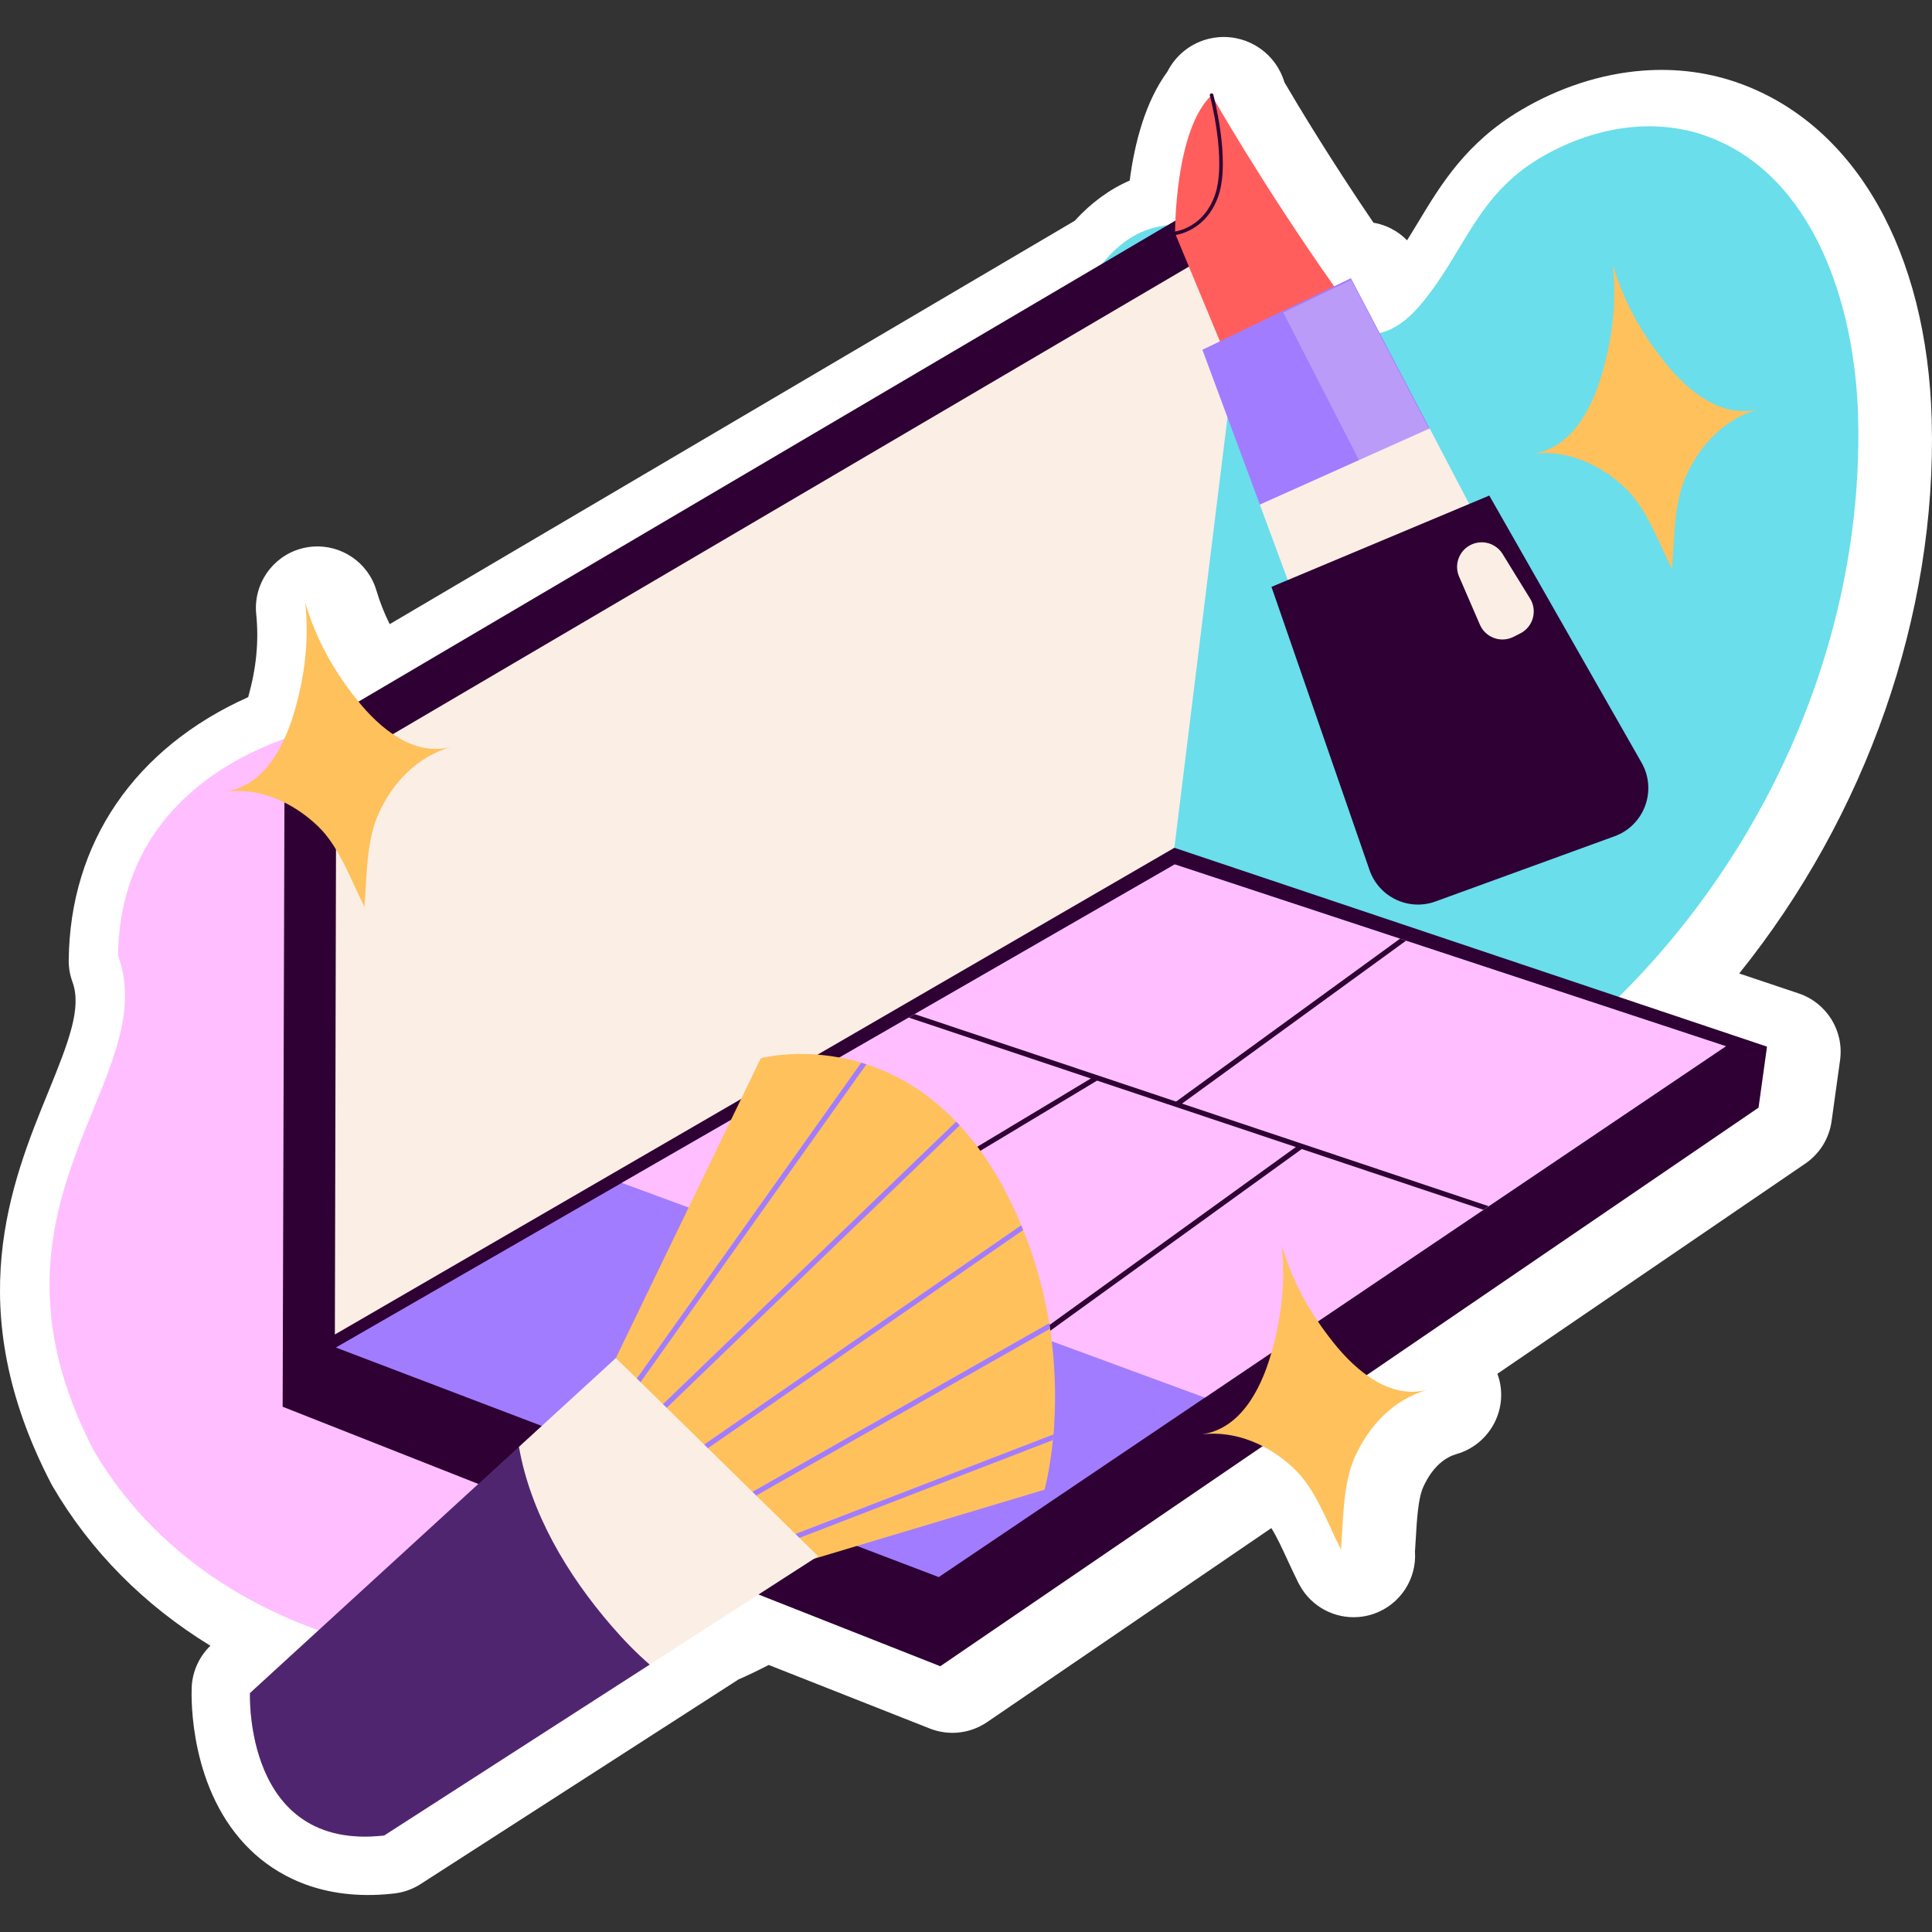 <?xml version="1.0" encoding="UTF-8"?>
<!-- Generator: Adobe Illustrator 26.5.1, SVG Export Plug-In . SVG Version: 6.00 Build 0)  -->
<svg xmlns="http://www.w3.org/2000/svg" xmlns:xlink="http://www.w3.org/1999/xlink" version="1.1" id="Capa_1" x="0px" y="0px" viewBox="0 0 512 512" style="enable-background:new 0 0 512 512;" xml:space="preserve" width="512" height="512">
<rect x="0" y="0" width="512" height="512" fill="#333333" stroke="none"/>
<g>
	<path style="fill:#FFFFFF;" d="M102.089,502.022c-18.029,1.377-29.351-5.609-35.676-11.712   c-16.245-15.679-15.726-40.351-15.614-43.112c0.171-4.191,1.951-8.148,4.958-11.055c-17.569-10.763-31.803-25.099-41.822-42.279   c-0.133-0.228-0.261-0.46-0.383-0.694c-24.164-46.495-10.61-79.676-0.713-103.903c5.554-13.596,8.833-22.274,6.359-29.059   c-0.673-1.844-1.007-3.795-0.987-5.759c0.335-31.21,17.552-56.25,47.559-69.703c2.18-7.74,2.856-14.755,2.13-22.015   c-0.784-7.846,4.16-15.128,11.741-17.294c1.083-0.309,2.172-0.501,3.253-0.584c7.495-0.572,14.626,4.123,16.852,11.604   c0.925,3.107,2.089,6.065,3.53,8.948L284.809,58.512c4.332-4.758,9.218-8.336,14.566-10.662c1.338-10.143,4.19-20.951,9.978-28.828   c2.082-4.119,5.837-7.37,10.624-8.651c0.18-0.049,0.36-0.093,0.542-0.134c0.799-0.185,1.693-0.322,2.51-0.385   c7.91-0.604,15.132,4.405,17.361,11.966c3.676,6.269,12.175,20.417,23.592,37.195c3.345,0.576,6.482,2.189,8.906,4.673   c1.02-1.613,2.017-3.264,3.034-4.951c5.92-9.813,12.631-20.938,27.077-29.516c10.152-6.028,21.334-9.66,32.333-10.5   c9.058-0.692,17.804,0.482,25.995,3.49c30.469,11.188,49.384,44.485,50.598,89.07c1.407,51.656-17.37,104.863-51.014,146.704   l15.766,5.29c7.432,2.493,12.036,9.926,10.958,17.692l-2.244,16.169c-0.631,4.554-3.158,8.628-6.954,11.221l-81.605,55.708   c0.16,0.44,0.303,0.892,0.429,1.353c2.335,8.607-2.737,17.496-11.312,19.944c-4.869,1.39-7.6,6.087-8.794,8.762   c-1.329,2.978-1.659,8.554-1.949,13.474c-0.072,1.205-0.143,2.399-0.225,3.572c0.504,7.263-3.914,14.103-10.959,16.526   c-1.342,0.462-2.707,0.739-4.066,0.842c-6.253,0.478-12.38-2.705-15.507-8.381c-0.28-0.486-0.537-0.989-0.767-1.506   c-0.842-1.693-1.666-3.467-2.498-5.27c-1.342-2.909-2.807-6.087-4.263-8.419l-75.329,51.423c-2.395,1.634-5.142,2.576-7.948,2.79   c-2.424,0.185-4.895-0.172-7.224-1.09l-42.701-16.851c-2.61,1.358-5.285,2.64-8.008,3.84l-84.256,54.233   c-2.105,1.355-4.495,2.207-6.982,2.49C103.665,501.887,102.872,501.963,102.089,502.022z"/>
	<g>
		<path style="fill:#FFBEFF;" d="M31.291,253.268c12.092,33.154-40.598,65.411-6.495,131.029    c38.917,66.739,146.424,74.208,197.881,18.729c53.564-57.409,23.838-149.109-33.934-191.752    C143.893,174.434,32.076,180.019,31.291,253.268z"/>
		<path style="fill:#6ADEEB;" d="M303.191,61.215c-9.134,3.693-14.679,12.896-18.908,21.796    c-24.72,52.024-26.138,112.998-12.684,169.003c5.421,22.567,14.938,46.722,35.663,57.168c19.85,10.004,44.01,4.249,64.233-4.978    c73.397-33.491,123.115-113.191,120.918-193.837c-0.814-29.858-11.883-63.918-39.922-74.214    c-14.802-5.434-31.124-2.153-44.39,5.724c-16.805,9.979-19.855,24.653-31.366,38.56C352.317,109.94,332.595,49.325,303.191,61.215    z"/>
		<g>
			<g>
				<polygon style="fill:#2E0033;" points="74.904,372.8 75.424,197.472 318.385,54.404 331.414,61.06 206.867,197.17       311.219,224.674 468.273,277.368 466.03,293.538 249.184,441.567     "/>
				<polygon style="fill:#FBEEE5;" points="89.092,203.384 88.745,353.657 311.219,224.674 331.414,61.06     "/>
				<polygon style="fill:#A27CFF;" points="457.374,277.262 319.305,370.384 248.78,417.944 89.007,357.107 164.763,313.479       311.318,229.081     "/>
				<g>
					<polygon style="fill:#FFBEFF;" points="457.374,277.262 394.519,319.659 393.12,320.611 319.305,370.384 275.911,354.41        274.37,353.846 214.941,331.959 213.314,331.348 164.763,313.479 240.832,269.664 242.397,268.754 311.318,229.081        371.014,248.768 372.608,249.3      "/>
					<g>
						<g>
							<polygon style="fill:#2E0033;" points="394.519,319.659 393.12,320.611 344.977,304.509 343.41,303.975 290.738,286.367          289.088,285.811 240.832,269.664 242.397,268.754 311.678,291.932 313.244,292.466        "/>
						</g>
						<g>
							<polygon style="fill:#2E0033;" points="372.608,249.3 313.244,292.466 312.185,293.228 311.394,292.145 311.678,291.932          371.014,248.768        "/>
						</g>
						<g>
							<polygon style="fill:#2E0033;" points="290.842,286.304 290.738,286.367 214.941,331.959 213.314,331.348 289.088,285.811          290.155,285.158        "/>
						</g>
						<g>
							<polygon style="fill:#2E0033;" points="345.131,304.388 344.977,304.509 275.911,354.41 274.37,353.846 343.41,303.975          344.34,303.305        "/>
						</g>
					</g>
				</g>
			</g>
			<g>
				<g>
					<g>
						<path style="fill:#FF5E5C;" d="M323.495,90.929l-12.092-29.1c0,0-0.165-27.317,9.688-36.614c0,0,13.217,23.384,32.546,50.778        L323.495,90.929z"/>
						<polygon style="fill:#A27CFF;" points="372.865,238.993 368.933,159.333 333.876,133.731 318.645,92.694 340.06,82.368         358.007,73.723 378.866,113.54 378.946,120.29 379.248,150.998 432.93,216.778       "/>
						<polygon style="fill:#FBEEE5;" points="396.174,146.582 346.395,167.583 333.866,133.72 378.873,113.538       "/>
						<path style="fill:#2E0033;" d="M336.952,155.528l57.723-24.199l40.359,70.795c4.167,7.309,0.754,16.61-7.151,19.489        l-47.459,17.285c-7.128,2.596-15-1.15-17.483-8.318L336.952,155.528z"/>
						<path style="fill:#FBEEE5;" d="M389.915,144.323L389.915,144.323c2.996-1.391,6.558-0.32,8.291,2.491l7.283,11.816        c1.999,3.243,0.801,7.502-2.594,9.228l-1.78,0.905c-3.35,1.703-7.442,0.228-8.933-3.222l-5.504-12.721        C385.275,149.579,386.711,145.81,389.915,144.323z"/>
					</g>
					
						<path style="fill:none;stroke:#2E0033;stroke-width:0.938;stroke-linecap:round;stroke-linejoin:round;stroke-miterlimit:10;" d="       M311.402,61.829c0,0,7.964-0.853,11.091-10.219c3.128-9.365-1.404-26.395-1.404-26.395"/>
				</g>
				<polygon style="opacity:0.28;fill:#FBEEE5;" points="378.901,114.001 378.981,120.751 364.138,129.731 340.095,82.829       358.043,74.184     "/>
			</g>
			<g>
				<path style="fill:#FFC15C;" d="M267.675,318.12c1.072,2.2,2.084,4.402,2.962,6.584c0.197,0.419,0.37,0.85,0.529,1.258      c3.468,8.596,5.627,16.946,6.879,24.707c0.101,0.471,0.178,0.954,0.232,1.451c1.642,10.981,1.525,20.661,0.914,28.012      c-0.055,0.525-0.099,1.012-0.167,1.513c-0.824,8.209-2.222,13.144-2.222,13.144l-61.578,18.454l-4.951-5.069l-1.009-1.059      l-9.915-10.162l-0.983-1.012l-11.403-11.703l-0.97-0.988l-9.626-9.855l-0.97-0.988l-5.772-5.952l-0.97-0.988l-5.443-5.575      l38.404-79.444c0,0,11.863-3.203,26.612,1.176c0.455,0.155,0.921,0.272,1.376,0.427c7.672,2.508,15.997,7.072,23.788,15.203      c0.327,0.317,0.643,0.671,0.946,1.001C259.099,303.427,263.649,309.919,267.675,318.12z"/>
				<g>
					<g>
						<path style="fill:#A27CFF;" d="M229.604,282.05l-59.98,84.403l-2.365,3.327l-1.109-0.788l2.504-3.526l59.574-83.843        C228.683,281.778,229.149,281.895,229.604,282.05z"/>
					</g>
					<g>
						<path style="fill:#A27CFF;" d="M254.338,298.254l-77.973,75.139l-4.789,4.614l-0.946-1.001l4.765-4.601l77.996-75.152        C253.719,297.57,254.035,297.924,254.338,298.254z"/>
					</g>
					<g>
						<path style="fill:#A27CFF;" d="M270.636,324.703c0.197,0.419,0.37,0.85,0.529,1.258l-84.204,58.275l-4.583,3.172l-0.792-1.116        l4.405-3.045L270.636,324.703z"/>
					</g>
					<g>
						<path style="fill:#A27CFF;" d="M278.044,350.669c0.101,0.471,0.178,0.954,0.232,1.451l-78.929,44.832l-7.869,4.464        l-0.673-1.18l7.559-4.296L278.044,350.669z"/>
					</g>
					<g>
						<path style="fill:#A27CFF;" d="M279.19,380.131c-0.055,0.525-0.099,1.012-0.167,1.513l-68.752,26.529l-14.312,5.524        l-0.493-1.247l13.795-5.336L279.19,380.131z"/>
					</g>
				</g>
				<path style="fill:#2E0033;" d="M186.561,403.784l-14.392,37.346l-70.364,45.289c-37.266,4.23-35.552-37.739-35.552-37.739      l71.273-65.257l26.581,8.535L186.561,403.784z"/>
				<path style="opacity:0.3;fill:#A27CFF;" d="M186.561,403.784l-14.392,37.346l-70.364,45.289      c-37.266,4.23-35.552-37.739-35.552-37.739l71.273-65.257l26.581,8.535L186.561,403.784z"/>
				<path style="fill:#FBEEE5;" d="M216.792,412.397l-44.623,28.734c-3.624-3.148-6.981-6.618-10.089-10.223      c-11.778-13.6-21.501-30.023-24.553-47.485l25.686-23.526L216.792,412.397z"/>
			</g>
			<g>
				<path style="fill:#FFC15C;" d="M441.092,95.883c-6.272-7.867-10.795-16.023-13.666-25.666l-0.007,0.001      c1.001,10.011-0.092,19.273-2.911,28.931c-2.819,9.658-8.31,19.682-18.276,21.058c9.148-1.019,17.858,2.825,24.517,9.18      c5.69,5.43,8.743,14.278,12.327,21.325l0.011,0.057c0.001-0.01,0.001-0.02,0.002-0.03c0.048,0.096,0.096,0.198,0.144,0.293      l-0.12-0.614c0.654-7.874,0.467-17.006,3.673-24.189c3.752-8.405,10.353-15.265,19.204-17.792      C456.245,110.943,447.363,103.751,441.092,95.883z"/>
				<path style="fill:#FFC15C;" d="M94.573,185.418c-6.272-7.867-10.795-16.023-13.666-25.666l-0.007,0.001      c1.001,10.011-0.091,19.273-2.911,28.931c-2.819,9.658-8.31,19.682-18.277,21.058c9.148-1.019,17.857,2.825,24.517,9.18      c5.69,5.43,8.743,14.278,12.327,21.325l0.012,0.057c0.001-0.01,0.001-0.02,0.002-0.03c0.048,0.096,0.095,0.198,0.144,0.293      l-0.12-0.614c0.654-7.874,0.467-17.006,3.673-24.189c3.751-8.405,10.353-15.265,19.203-17.792      C109.726,200.477,100.844,193.285,94.573,185.418z"/>
				<path style="fill:#FFC15C;" d="M353.359,355.778c-6.272-7.867-10.795-16.023-13.666-25.666l-0.007,0.001      c1.001,10.011-0.092,19.273-2.911,28.931c-2.819,9.658-8.31,19.681-18.276,21.057c9.148-1.019,17.858,2.825,24.517,9.18      c5.69,5.43,8.743,14.278,12.327,21.325l0.011,0.057c0.001-0.01,0.001-0.02,0.002-0.03c0.049,0.096,0.096,0.198,0.144,0.293      l-0.12-0.614c0.655-7.874,0.467-17.007,3.673-24.19c3.752-8.405,10.353-15.265,19.204-17.792      C368.512,370.838,359.631,363.645,353.359,355.778z"/>
			</g>
		</g>
	</g>
</g>















</svg>
